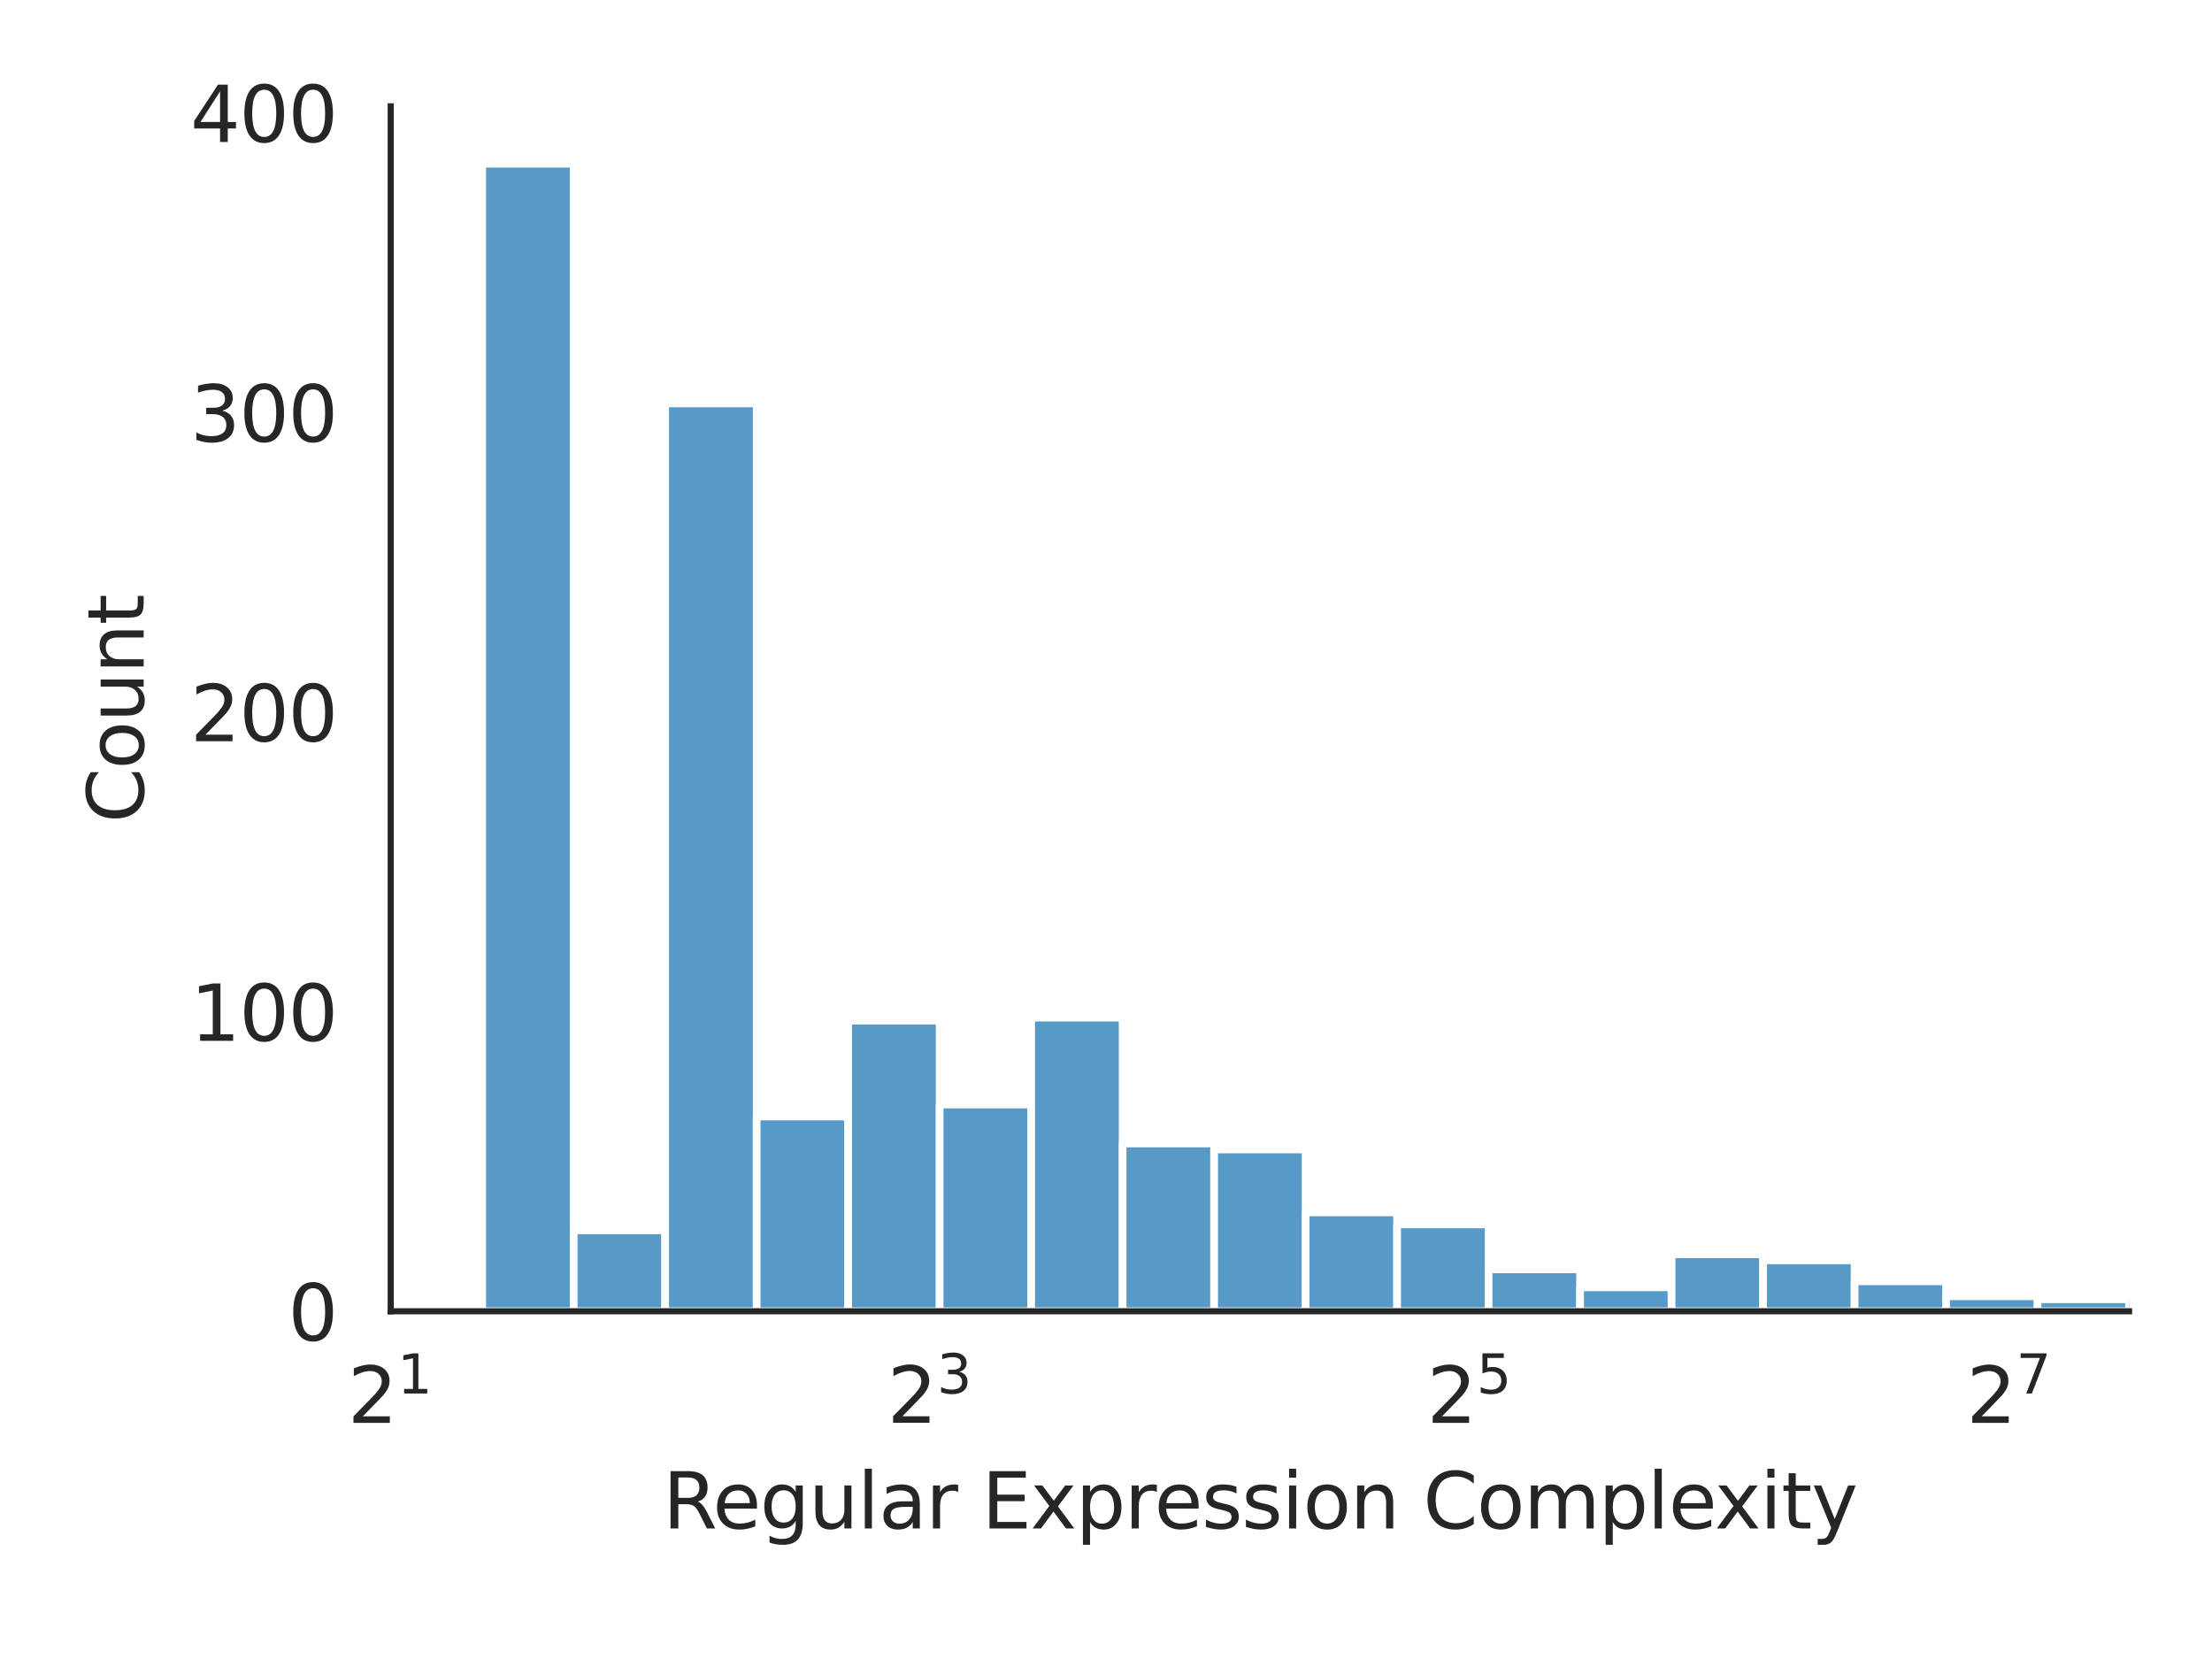 <?xml version="1.0" encoding="utf-8" standalone="no"?>
<!DOCTYPE svg PUBLIC "-//W3C//DTD SVG 1.1//EN"
  "http://www.w3.org/Graphics/SVG/1.1/DTD/svg11.dtd">
<svg xmlns:xlink="http://www.w3.org/1999/xlink" width="288pt" height="216pt" viewBox="0 0 288 216" xmlns="http://www.w3.org/2000/svg" version="1.1">
 <defs>
  <style type="text/css">*{stroke-linejoin: round; stroke-linecap: butt}</style>
 </defs>
 <g id="figure_1">
  <g id="patch_1">
   <path d="M 0 216 
L 288 216 
L 288 0 
L 0 0 
z
" style="fill: #ffffff"/>
  </g>
  <g id="axes_1">
   <g id="patch_2">
    <path d="M 50.87 170.728 
L 277.2 170.728 
L 277.2 13.846 
L 50.87 13.846 
z
" style="fill: #ffffff"/>
   </g>
   <g id="matplotlib.axis_1">
    <g id="xtick_1">
     <g id="text_1">
      <!-- $\mathdefault{2^{1}}$ -->
      <g style="fill: #262626" transform="translate(45.27 185.326) scale(0.1 -0.1)">
       <defs>
        <path id="DejaVuSans-32" d="M 1228 531 
L 3431 531 
L 3431 0 
L 469 0 
L 469 531 
Q 828 903 1448 1529 
Q 2069 2156 2228 2338 
Q 2531 2678 2651 2914 
Q 2772 3150 2772 3378 
Q 2772 3750 2511 3984 
Q 2250 4219 1831 4219 
Q 1534 4219 1204 4116 
Q 875 4013 500 3803 
L 500 4441 
Q 881 4594 1212 4672 
Q 1544 4750 1819 4750 
Q 2544 4750 2975 4387 
Q 3406 4025 3406 3419 
Q 3406 3131 3298 2873 
Q 3191 2616 2906 2266 
Q 2828 2175 2409 1742 
Q 1991 1309 1228 531 
z
" transform="scale(0.016)"/>
        <path id="DejaVuSans-31" d="M 794 531 
L 1825 531 
L 1825 4091 
L 703 3866 
L 703 4441 
L 1819 4666 
L 2450 4666 
L 2450 531 
L 3481 531 
L 3481 0 
L 794 0 
L 794 531 
z
" transform="scale(0.016)"/>
       </defs>
       <use xlink:href="#DejaVuSans-32" transform="translate(0 0.684)"/>
       <use xlink:href="#DejaVuSans-31" transform="translate(64.58 38.966) scale(0.7)"/>
      </g>
     </g>
    </g>
    <g id="xtick_2">
     <g id="text_2">
      <!-- $\mathdefault{2^{3}}$ -->
      <g style="fill: #262626" transform="translate(115.527 185.326) scale(0.1 -0.1)">
       <defs>
        <path id="DejaVuSans-33" d="M 2597 2516 
Q 3050 2419 3304 2112 
Q 3559 1806 3559 1356 
Q 3559 666 3084 287 
Q 2609 -91 1734 -91 
Q 1441 -91 1130 -33 
Q 819 25 488 141 
L 488 750 
Q 750 597 1062 519 
Q 1375 441 1716 441 
Q 2309 441 2620 675 
Q 2931 909 2931 1356 
Q 2931 1769 2642 2001 
Q 2353 2234 1838 2234 
L 1294 2234 
L 1294 2753 
L 1863 2753 
Q 2328 2753 2575 2939 
Q 2822 3125 2822 3475 
Q 2822 3834 2567 4026 
Q 2313 4219 1838 4219 
Q 1578 4219 1281 4162 
Q 984 4106 628 3988 
L 628 4550 
Q 988 4650 1302 4700 
Q 1616 4750 1894 4750 
Q 2613 4750 3031 4423 
Q 3450 4097 3450 3541 
Q 3450 3153 3228 2886 
Q 3006 2619 2597 2516 
z
" transform="scale(0.016)"/>
       </defs>
       <use xlink:href="#DejaVuSans-32" transform="translate(0 0.766)"/>
       <use xlink:href="#DejaVuSans-33" transform="translate(64.58 39.047) scale(0.7)"/>
      </g>
     </g>
    </g>
    <g id="xtick_3">
     <g id="text_3">
      <!-- $\mathdefault{2^{5}}$ -->
      <g style="fill: #262626" transform="translate(185.783 185.326) scale(0.1 -0.1)">
       <defs>
        <path id="DejaVuSans-35" d="M 691 4666 
L 3169 4666 
L 3169 4134 
L 1269 4134 
L 1269 2991 
Q 1406 3038 1543 3061 
Q 1681 3084 1819 3084 
Q 2600 3084 3056 2656 
Q 3513 2228 3513 1497 
Q 3513 744 3044 326 
Q 2575 -91 1722 -91 
Q 1428 -91 1123 -41 
Q 819 9 494 109 
L 494 744 
Q 775 591 1075 516 
Q 1375 441 1709 441 
Q 2250 441 2565 725 
Q 2881 1009 2881 1497 
Q 2881 1984 2565 2268 
Q 2250 2553 1709 2553 
Q 1456 2553 1204 2497 
Q 953 2441 691 2322 
L 691 4666 
z
" transform="scale(0.016)"/>
       </defs>
       <use xlink:href="#DejaVuSans-32" transform="translate(0 0.684)"/>
       <use xlink:href="#DejaVuSans-35" transform="translate(64.58 38.966) scale(0.7)"/>
      </g>
     </g>
    </g>
    <g id="xtick_4">
     <g id="text_4">
      <!-- $\mathdefault{2^{7}}$ -->
      <g style="fill: #262626" transform="translate(256.04 185.326) scale(0.1 -0.1)">
       <defs>
        <path id="DejaVuSans-37" d="M 525 4666 
L 3525 4666 
L 3525 4397 
L 1831 0 
L 1172 0 
L 2766 4134 
L 525 4134 
L 525 4666 
z
" transform="scale(0.016)"/>
       </defs>
       <use xlink:href="#DejaVuSans-32" transform="translate(0 0.684)"/>
       <use xlink:href="#DejaVuSans-37" transform="translate(64.58 38.966) scale(0.7)"/>
      </g>
     </g>
    </g>
    <g id="text_5">
     <!-- Regular Expression Complexity -->
     <g style="fill: #262626" transform="translate(86.299 199.005) scale(0.1 -0.1)">
      <defs>
       <path id="DejaVuSans-52" d="M 2841 2188 
Q 3044 2119 3236 1894 
Q 3428 1669 3622 1275 
L 4263 0 
L 3584 0 
L 2988 1197 
Q 2756 1666 2539 1819 
Q 2322 1972 1947 1972 
L 1259 1972 
L 1259 0 
L 628 0 
L 628 4666 
L 2053 4666 
Q 2853 4666 3247 4331 
Q 3641 3997 3641 3322 
Q 3641 2881 3436 2590 
Q 3231 2300 2841 2188 
z
M 1259 4147 
L 1259 2491 
L 2053 2491 
Q 2509 2491 2742 2702 
Q 2975 2913 2975 3322 
Q 2975 3731 2742 3939 
Q 2509 4147 2053 4147 
L 1259 4147 
z
" transform="scale(0.016)"/>
       <path id="DejaVuSans-65" d="M 3597 1894 
L 3597 1613 
L 953 1613 
Q 991 1019 1311 708 
Q 1631 397 2203 397 
Q 2534 397 2845 478 
Q 3156 559 3463 722 
L 3463 178 
Q 3153 47 2828 -22 
Q 2503 -91 2169 -91 
Q 1331 -91 842 396 
Q 353 884 353 1716 
Q 353 2575 817 3079 
Q 1281 3584 2069 3584 
Q 2775 3584 3186 3129 
Q 3597 2675 3597 1894 
z
M 3022 2063 
Q 3016 2534 2758 2815 
Q 2500 3097 2075 3097 
Q 1594 3097 1305 2825 
Q 1016 2553 972 2059 
L 3022 2063 
z
" transform="scale(0.016)"/>
       <path id="DejaVuSans-67" d="M 2906 1791 
Q 2906 2416 2648 2759 
Q 2391 3103 1925 3103 
Q 1463 3103 1205 2759 
Q 947 2416 947 1791 
Q 947 1169 1205 825 
Q 1463 481 1925 481 
Q 2391 481 2648 825 
Q 2906 1169 2906 1791 
z
M 3481 434 
Q 3481 -459 3084 -895 
Q 2688 -1331 1869 -1331 
Q 1566 -1331 1297 -1286 
Q 1028 -1241 775 -1147 
L 775 -588 
Q 1028 -725 1275 -790 
Q 1522 -856 1778 -856 
Q 2344 -856 2625 -561 
Q 2906 -266 2906 331 
L 2906 616 
Q 2728 306 2450 153 
Q 2172 0 1784 0 
Q 1141 0 747 490 
Q 353 981 353 1791 
Q 353 2603 747 3093 
Q 1141 3584 1784 3584 
Q 2172 3584 2450 3431 
Q 2728 3278 2906 2969 
L 2906 3500 
L 3481 3500 
L 3481 434 
z
" transform="scale(0.016)"/>
       <path id="DejaVuSans-75" d="M 544 1381 
L 544 3500 
L 1119 3500 
L 1119 1403 
Q 1119 906 1312 657 
Q 1506 409 1894 409 
Q 2359 409 2629 706 
Q 2900 1003 2900 1516 
L 2900 3500 
L 3475 3500 
L 3475 0 
L 2900 0 
L 2900 538 
Q 2691 219 2414 64 
Q 2138 -91 1772 -91 
Q 1169 -91 856 284 
Q 544 659 544 1381 
z
M 1991 3584 
L 1991 3584 
z
" transform="scale(0.016)"/>
       <path id="DejaVuSans-6c" d="M 603 4863 
L 1178 4863 
L 1178 0 
L 603 0 
L 603 4863 
z
" transform="scale(0.016)"/>
       <path id="DejaVuSans-61" d="M 2194 1759 
Q 1497 1759 1228 1600 
Q 959 1441 959 1056 
Q 959 750 1161 570 
Q 1363 391 1709 391 
Q 2188 391 2477 730 
Q 2766 1069 2766 1631 
L 2766 1759 
L 2194 1759 
z
M 3341 1997 
L 3341 0 
L 2766 0 
L 2766 531 
Q 2569 213 2275 61 
Q 1981 -91 1556 -91 
Q 1019 -91 701 211 
Q 384 513 384 1019 
Q 384 1609 779 1909 
Q 1175 2209 1959 2209 
L 2766 2209 
L 2766 2266 
Q 2766 2663 2505 2880 
Q 2244 3097 1772 3097 
Q 1472 3097 1187 3025 
Q 903 2953 641 2809 
L 641 3341 
Q 956 3463 1253 3523 
Q 1550 3584 1831 3584 
Q 2591 3584 2966 3190 
Q 3341 2797 3341 1997 
z
" transform="scale(0.016)"/>
       <path id="DejaVuSans-72" d="M 2631 2963 
Q 2534 3019 2420 3045 
Q 2306 3072 2169 3072 
Q 1681 3072 1420 2755 
Q 1159 2438 1159 1844 
L 1159 0 
L 581 0 
L 581 3500 
L 1159 3500 
L 1159 2956 
Q 1341 3275 1631 3429 
Q 1922 3584 2338 3584 
Q 2397 3584 2469 3576 
Q 2541 3569 2628 3553 
L 2631 2963 
z
" transform="scale(0.016)"/>
       <path id="DejaVuSans-20" transform="scale(0.016)"/>
       <path id="DejaVuSans-45" d="M 628 4666 
L 3578 4666 
L 3578 4134 
L 1259 4134 
L 1259 2753 
L 3481 2753 
L 3481 2222 
L 1259 2222 
L 1259 531 
L 3634 531 
L 3634 0 
L 628 0 
L 628 4666 
z
" transform="scale(0.016)"/>
       <path id="DejaVuSans-78" d="M 3513 3500 
L 2247 1797 
L 3578 0 
L 2900 0 
L 1881 1375 
L 863 0 
L 184 0 
L 1544 1831 
L 300 3500 
L 978 3500 
L 1906 2253 
L 2834 3500 
L 3513 3500 
z
" transform="scale(0.016)"/>
       <path id="DejaVuSans-70" d="M 1159 525 
L 1159 -1331 
L 581 -1331 
L 581 3500 
L 1159 3500 
L 1159 2969 
Q 1341 3281 1617 3432 
Q 1894 3584 2278 3584 
Q 2916 3584 3314 3078 
Q 3713 2572 3713 1747 
Q 3713 922 3314 415 
Q 2916 -91 2278 -91 
Q 1894 -91 1617 61 
Q 1341 213 1159 525 
z
M 3116 1747 
Q 3116 2381 2855 2742 
Q 2594 3103 2138 3103 
Q 1681 3103 1420 2742 
Q 1159 2381 1159 1747 
Q 1159 1113 1420 752 
Q 1681 391 2138 391 
Q 2594 391 2855 752 
Q 3116 1113 3116 1747 
z
" transform="scale(0.016)"/>
       <path id="DejaVuSans-73" d="M 2834 3397 
L 2834 2853 
Q 2591 2978 2328 3040 
Q 2066 3103 1784 3103 
Q 1356 3103 1142 2972 
Q 928 2841 928 2578 
Q 928 2378 1081 2264 
Q 1234 2150 1697 2047 
L 1894 2003 
Q 2506 1872 2764 1633 
Q 3022 1394 3022 966 
Q 3022 478 2636 193 
Q 2250 -91 1575 -91 
Q 1294 -91 989 -36 
Q 684 19 347 128 
L 347 722 
Q 666 556 975 473 
Q 1284 391 1588 391 
Q 1994 391 2212 530 
Q 2431 669 2431 922 
Q 2431 1156 2273 1281 
Q 2116 1406 1581 1522 
L 1381 1569 
Q 847 1681 609 1914 
Q 372 2147 372 2553 
Q 372 3047 722 3315 
Q 1072 3584 1716 3584 
Q 2034 3584 2315 3537 
Q 2597 3491 2834 3397 
z
" transform="scale(0.016)"/>
       <path id="DejaVuSans-69" d="M 603 3500 
L 1178 3500 
L 1178 0 
L 603 0 
L 603 3500 
z
M 603 4863 
L 1178 4863 
L 1178 4134 
L 603 4134 
L 603 4863 
z
" transform="scale(0.016)"/>
       <path id="DejaVuSans-6f" d="M 1959 3097 
Q 1497 3097 1228 2736 
Q 959 2375 959 1747 
Q 959 1119 1226 758 
Q 1494 397 1959 397 
Q 2419 397 2687 759 
Q 2956 1122 2956 1747 
Q 2956 2369 2687 2733 
Q 2419 3097 1959 3097 
z
M 1959 3584 
Q 2709 3584 3137 3096 
Q 3566 2609 3566 1747 
Q 3566 888 3137 398 
Q 2709 -91 1959 -91 
Q 1206 -91 779 398 
Q 353 888 353 1747 
Q 353 2609 779 3096 
Q 1206 3584 1959 3584 
z
" transform="scale(0.016)"/>
       <path id="DejaVuSans-6e" d="M 3513 2113 
L 3513 0 
L 2938 0 
L 2938 2094 
Q 2938 2591 2744 2837 
Q 2550 3084 2163 3084 
Q 1697 3084 1428 2787 
Q 1159 2491 1159 1978 
L 1159 0 
L 581 0 
L 581 3500 
L 1159 3500 
L 1159 2956 
Q 1366 3272 1645 3428 
Q 1925 3584 2291 3584 
Q 2894 3584 3203 3211 
Q 3513 2838 3513 2113 
z
" transform="scale(0.016)"/>
       <path id="DejaVuSans-43" d="M 4122 4306 
L 4122 3641 
Q 3803 3938 3442 4084 
Q 3081 4231 2675 4231 
Q 1875 4231 1450 3742 
Q 1025 3253 1025 2328 
Q 1025 1406 1450 917 
Q 1875 428 2675 428 
Q 3081 428 3442 575 
Q 3803 722 4122 1019 
L 4122 359 
Q 3791 134 3420 21 
Q 3050 -91 2638 -91 
Q 1578 -91 968 557 
Q 359 1206 359 2328 
Q 359 3453 968 4101 
Q 1578 4750 2638 4750 
Q 3056 4750 3426 4639 
Q 3797 4528 4122 4306 
z
" transform="scale(0.016)"/>
       <path id="DejaVuSans-6d" d="M 3328 2828 
Q 3544 3216 3844 3400 
Q 4144 3584 4550 3584 
Q 5097 3584 5394 3201 
Q 5691 2819 5691 2113 
L 5691 0 
L 5113 0 
L 5113 2094 
Q 5113 2597 4934 2840 
Q 4756 3084 4391 3084 
Q 3944 3084 3684 2787 
Q 3425 2491 3425 1978 
L 3425 0 
L 2847 0 
L 2847 2094 
Q 2847 2600 2669 2842 
Q 2491 3084 2119 3084 
Q 1678 3084 1418 2786 
Q 1159 2488 1159 1978 
L 1159 0 
L 581 0 
L 581 3500 
L 1159 3500 
L 1159 2956 
Q 1356 3278 1631 3431 
Q 1906 3584 2284 3584 
Q 2666 3584 2933 3390 
Q 3200 3197 3328 2828 
z
" transform="scale(0.016)"/>
       <path id="DejaVuSans-74" d="M 1172 4494 
L 1172 3500 
L 2356 3500 
L 2356 3053 
L 1172 3053 
L 1172 1153 
Q 1172 725 1289 603 
Q 1406 481 1766 481 
L 2356 481 
L 2356 0 
L 1766 0 
Q 1100 0 847 248 
Q 594 497 594 1153 
L 594 3053 
L 172 3053 
L 172 3500 
L 594 3500 
L 594 4494 
L 1172 4494 
z
" transform="scale(0.016)"/>
       <path id="DejaVuSans-79" d="M 2059 -325 
Q 1816 -950 1584 -1140 
Q 1353 -1331 966 -1331 
L 506 -1331 
L 506 -850 
L 844 -850 
Q 1081 -850 1212 -737 
Q 1344 -625 1503 -206 
L 1606 56 
L 191 3500 
L 800 3500 
L 1894 763 
L 2988 3500 
L 3597 3500 
L 2059 -325 
z
" transform="scale(0.016)"/>
      </defs>
      <use xlink:href="#DejaVuSans-52"/>
      <use xlink:href="#DejaVuSans-65" x="64.982"/>
      <use xlink:href="#DejaVuSans-67" x="126.506"/>
      <use xlink:href="#DejaVuSans-75" x="189.982"/>
      <use xlink:href="#DejaVuSans-6c" x="253.361"/>
      <use xlink:href="#DejaVuSans-61" x="281.145"/>
      <use xlink:href="#DejaVuSans-72" x="342.424"/>
      <use xlink:href="#DejaVuSans-20" x="383.537"/>
      <use xlink:href="#DejaVuSans-45" x="415.324"/>
      <use xlink:href="#DejaVuSans-78" x="478.508"/>
      <use xlink:href="#DejaVuSans-70" x="537.688"/>
      <use xlink:href="#DejaVuSans-72" x="601.164"/>
      <use xlink:href="#DejaVuSans-65" x="640.027"/>
      <use xlink:href="#DejaVuSans-73" x="701.551"/>
      <use xlink:href="#DejaVuSans-73" x="753.65"/>
      <use xlink:href="#DejaVuSans-69" x="805.75"/>
      <use xlink:href="#DejaVuSans-6f" x="833.533"/>
      <use xlink:href="#DejaVuSans-6e" x="894.715"/>
      <use xlink:href="#DejaVuSans-20" x="958.094"/>
      <use xlink:href="#DejaVuSans-43" x="989.881"/>
      <use xlink:href="#DejaVuSans-6f" x="1059.705"/>
      <use xlink:href="#DejaVuSans-6d" x="1120.887"/>
      <use xlink:href="#DejaVuSans-70" x="1218.299"/>
      <use xlink:href="#DejaVuSans-6c" x="1281.775"/>
      <use xlink:href="#DejaVuSans-65" x="1309.559"/>
      <use xlink:href="#DejaVuSans-78" x="1369.332"/>
      <use xlink:href="#DejaVuSans-69" x="1428.512"/>
      <use xlink:href="#DejaVuSans-74" x="1456.295"/>
      <use xlink:href="#DejaVuSans-79" x="1495.504"/>
     </g>
    </g>
   </g>
   <g id="matplotlib.axis_2">
    <g id="ytick_1">
     <g id="text_6">
      <!-- 0 -->
      <g style="fill: #262626" transform="translate(37.508 174.527) scale(0.1 -0.1)">
       <defs>
        <path id="DejaVuSans-30" d="M 2034 4250 
Q 1547 4250 1301 3770 
Q 1056 3291 1056 2328 
Q 1056 1369 1301 889 
Q 1547 409 2034 409 
Q 2525 409 2770 889 
Q 3016 1369 3016 2328 
Q 3016 3291 2770 3770 
Q 2525 4250 2034 4250 
z
M 2034 4750 
Q 2819 4750 3233 4129 
Q 3647 3509 3647 2328 
Q 3647 1150 3233 529 
Q 2819 -91 2034 -91 
Q 1250 -91 836 529 
Q 422 1150 422 2328 
Q 422 3509 836 4129 
Q 1250 4750 2034 4750 
z
" transform="scale(0.016)"/>
       </defs>
       <use xlink:href="#DejaVuSans-30"/>
      </g>
     </g>
    </g>
    <g id="ytick_2">
     <g id="text_7">
      <!-- 100 -->
      <g style="fill: #262626" transform="translate(24.782 135.516) scale(0.1 -0.1)">
       <use xlink:href="#DejaVuSans-31"/>
       <use xlink:href="#DejaVuSans-30" x="63.623"/>
       <use xlink:href="#DejaVuSans-30" x="127.246"/>
      </g>
     </g>
    </g>
    <g id="ytick_3">
     <g id="text_8">
      <!-- 200 -->
      <g style="fill: #262626" transform="translate(24.782 96.506) scale(0.1 -0.1)">
       <use xlink:href="#DejaVuSans-32"/>
       <use xlink:href="#DejaVuSans-30" x="63.623"/>
       <use xlink:href="#DejaVuSans-30" x="127.246"/>
      </g>
     </g>
    </g>
    <g id="ytick_4">
     <g id="text_9">
      <!-- 300 -->
      <g style="fill: #262626" transform="translate(24.782 57.495) scale(0.1 -0.1)">
       <use xlink:href="#DejaVuSans-33"/>
       <use xlink:href="#DejaVuSans-30" x="63.623"/>
       <use xlink:href="#DejaVuSans-30" x="127.246"/>
      </g>
     </g>
    </g>
    <g id="ytick_5">
     <g id="text_10">
      <!-- 400 -->
      <g style="fill: #262626" transform="translate(24.782 18.484) scale(0.1 -0.1)">
       <defs>
        <path id="DejaVuSans-34" d="M 2419 4116 
L 825 1625 
L 2419 1625 
L 2419 4116 
z
M 2253 4666 
L 3047 4666 
L 3047 1625 
L 3713 1625 
L 3713 1100 
L 3047 1100 
L 3047 0 
L 2419 0 
L 2419 1100 
L 313 1100 
L 313 1709 
L 2253 4666 
z
" transform="scale(0.016)"/>
       </defs>
       <use xlink:href="#DejaVuSans-34"/>
       <use xlink:href="#DejaVuSans-30" x="63.623"/>
       <use xlink:href="#DejaVuSans-30" x="127.246"/>
      </g>
     </g>
    </g>
    <g id="text_11">
     <!-- Count -->
     <g style="fill: #262626" transform="translate(18.703 107.135) rotate(-90) scale(0.1 -0.1)">
      <use xlink:href="#DejaVuSans-43"/>
      <use xlink:href="#DejaVuSans-6f" x="69.824"/>
      <use xlink:href="#DejaVuSans-75" x="131.006"/>
      <use xlink:href="#DejaVuSans-6e" x="194.385"/>
      <use xlink:href="#DejaVuSans-74" x="257.764"/>
     </g>
    </g>
   </g>
   <g id="patch_3">
    <path d="M 50.87 170.728 
L 62.782 170.728 
L 62.782 169.948 
L 50.87 169.948 
z
" clip-path="url(#p7a7539bc01)" style="fill: #1f77b4; fill-opacity: 0.75; stroke: #ffffff; stroke-linejoin: miter"/>
   </g>
   <g id="patch_4">
    <path d="M 62.782 170.728 
L 74.694 170.728 
L 74.694 21.316 
L 62.782 21.316 
z
" clip-path="url(#p7a7539bc01)" style="fill: #1f77b4; fill-opacity: 0.75; stroke: #ffffff; stroke-linejoin: miter"/>
   </g>
   <g id="patch_5">
    <path d="M 74.694 170.728 
L 86.606 170.728 
L 86.606 160.195 
L 74.694 160.195 
z
" clip-path="url(#p7a7539bc01)" style="fill: #1f77b4; fill-opacity: 0.75; stroke: #ffffff; stroke-linejoin: miter"/>
   </g>
   <g id="patch_6">
    <path d="M 86.606 170.728 
L 98.518 170.728 
L 98.518 52.525 
L 86.606 52.525 
z
" clip-path="url(#p7a7539bc01)" style="fill: #1f77b4; fill-opacity: 0.75; stroke: #ffffff; stroke-linejoin: miter"/>
   </g>
   <g id="patch_7">
    <path d="M 98.518 170.728 
L 110.431 170.728 
L 110.431 145.371 
L 98.518 145.371 
z
" clip-path="url(#p7a7539bc01)" style="fill: #1f77b4; fill-opacity: 0.75; stroke: #ffffff; stroke-linejoin: miter"/>
   </g>
   <g id="patch_8">
    <path d="M 110.431 170.728 
L 122.343 170.728 
L 122.343 132.887 
L 110.431 132.887 
z
" clip-path="url(#p7a7539bc01)" style="fill: #1f77b4; fill-opacity: 0.75; stroke: #ffffff; stroke-linejoin: miter"/>
   </g>
   <g id="patch_9">
    <path d="M 122.343 170.728 
L 134.255 170.728 
L 134.255 143.811 
L 122.343 143.811 
z
" clip-path="url(#p7a7539bc01)" style="fill: #1f77b4; fill-opacity: 0.75; stroke: #ffffff; stroke-linejoin: miter"/>
   </g>
   <g id="patch_10">
    <path d="M 134.255 170.728 
L 146.167 170.728 
L 146.167 132.497 
L 134.255 132.497 
z
" clip-path="url(#p7a7539bc01)" style="fill: #1f77b4; fill-opacity: 0.75; stroke: #ffffff; stroke-linejoin: miter"/>
   </g>
   <g id="patch_11">
    <path d="M 146.167 170.728 
L 158.079 170.728 
L 158.079 148.882 
L 146.167 148.882 
z
" clip-path="url(#p7a7539bc01)" style="fill: #1f77b4; fill-opacity: 0.75; stroke: #ffffff; stroke-linejoin: miter"/>
   </g>
   <g id="patch_12">
    <path d="M 158.079 170.728 
L 169.991 170.728 
L 169.991 149.662 
L 158.079 149.662 
z
" clip-path="url(#p7a7539bc01)" style="fill: #1f77b4; fill-opacity: 0.75; stroke: #ffffff; stroke-linejoin: miter"/>
   </g>
   <g id="patch_13">
    <path d="M 169.991 170.728 
L 181.903 170.728 
L 181.903 157.854 
L 169.991 157.854 
z
" clip-path="url(#p7a7539bc01)" style="fill: #1f77b4; fill-opacity: 0.75; stroke: #ffffff; stroke-linejoin: miter"/>
   </g>
   <g id="patch_14">
    <path d="M 181.903 170.728 
L 193.815 170.728 
L 193.815 159.415 
L 181.903 159.415 
z
" clip-path="url(#p7a7539bc01)" style="fill: #1f77b4; fill-opacity: 0.75; stroke: #ffffff; stroke-linejoin: miter"/>
   </g>
   <g id="patch_15">
    <path d="M 193.815 170.728 
L 205.727 170.728 
L 205.727 165.266 
L 193.815 165.266 
z
" clip-path="url(#p7a7539bc01)" style="fill: #1f77b4; fill-opacity: 0.75; stroke: #ffffff; stroke-linejoin: miter"/>
   </g>
   <g id="patch_16">
    <path d="M 205.727 170.728 
L 217.639 170.728 
L 217.639 167.607 
L 205.727 167.607 
z
" clip-path="url(#p7a7539bc01)" style="fill: #1f77b4; fill-opacity: 0.75; stroke: #ffffff; stroke-linejoin: miter"/>
   </g>
   <g id="patch_17">
    <path d="M 217.639 170.728 
L 229.552 170.728 
L 229.552 163.316 
L 217.639 163.316 
z
" clip-path="url(#p7a7539bc01)" style="fill: #1f77b4; fill-opacity: 0.75; stroke: #ffffff; stroke-linejoin: miter"/>
   </g>
   <g id="patch_18">
    <path d="M 229.552 170.728 
L 241.464 170.728 
L 241.464 164.096 
L 229.552 164.096 
z
" clip-path="url(#p7a7539bc01)" style="fill: #1f77b4; fill-opacity: 0.75; stroke: #ffffff; stroke-linejoin: miter"/>
   </g>
   <g id="patch_19">
    <path d="M 241.464 170.728 
L 253.376 170.728 
L 253.376 166.827 
L 241.464 166.827 
z
" clip-path="url(#p7a7539bc01)" style="fill: #1f77b4; fill-opacity: 0.75; stroke: #ffffff; stroke-linejoin: miter"/>
   </g>
   <g id="patch_20">
    <path d="M 253.376 170.728 
L 265.288 170.728 
L 265.288 168.777 
L 253.376 168.777 
z
" clip-path="url(#p7a7539bc01)" style="fill: #1f77b4; fill-opacity: 0.75; stroke: #ffffff; stroke-linejoin: miter"/>
   </g>
   <g id="patch_21">
    <path d="M 265.288 170.728 
L 277.2 170.728 
L 277.2 169.168 
L 265.288 169.168 
z
" clip-path="url(#p7a7539bc01)" style="fill: #1f77b4; fill-opacity: 0.75; stroke: #ffffff; stroke-linejoin: miter"/>
   </g>
   <g id="patch_22">
    <path d="M 50.87 170.728 
L 50.87 13.846 
" style="fill: none; stroke: #262626; stroke-width: 0.8; stroke-linejoin: miter; stroke-linecap: square"/>
   </g>
   <g id="patch_23">
    <path d="M 50.87 170.728 
L 277.2 170.728 
" style="fill: none; stroke: #262626; stroke-width: 0.8; stroke-linejoin: miter; stroke-linecap: square"/>
   </g>
  </g>
 </g>
 <defs>
  <clipPath id="p7a7539bc01">
   <rect x="50.87" y="13.846" width="226.33" height="156.882"/>
  </clipPath>
 </defs>
</svg>
